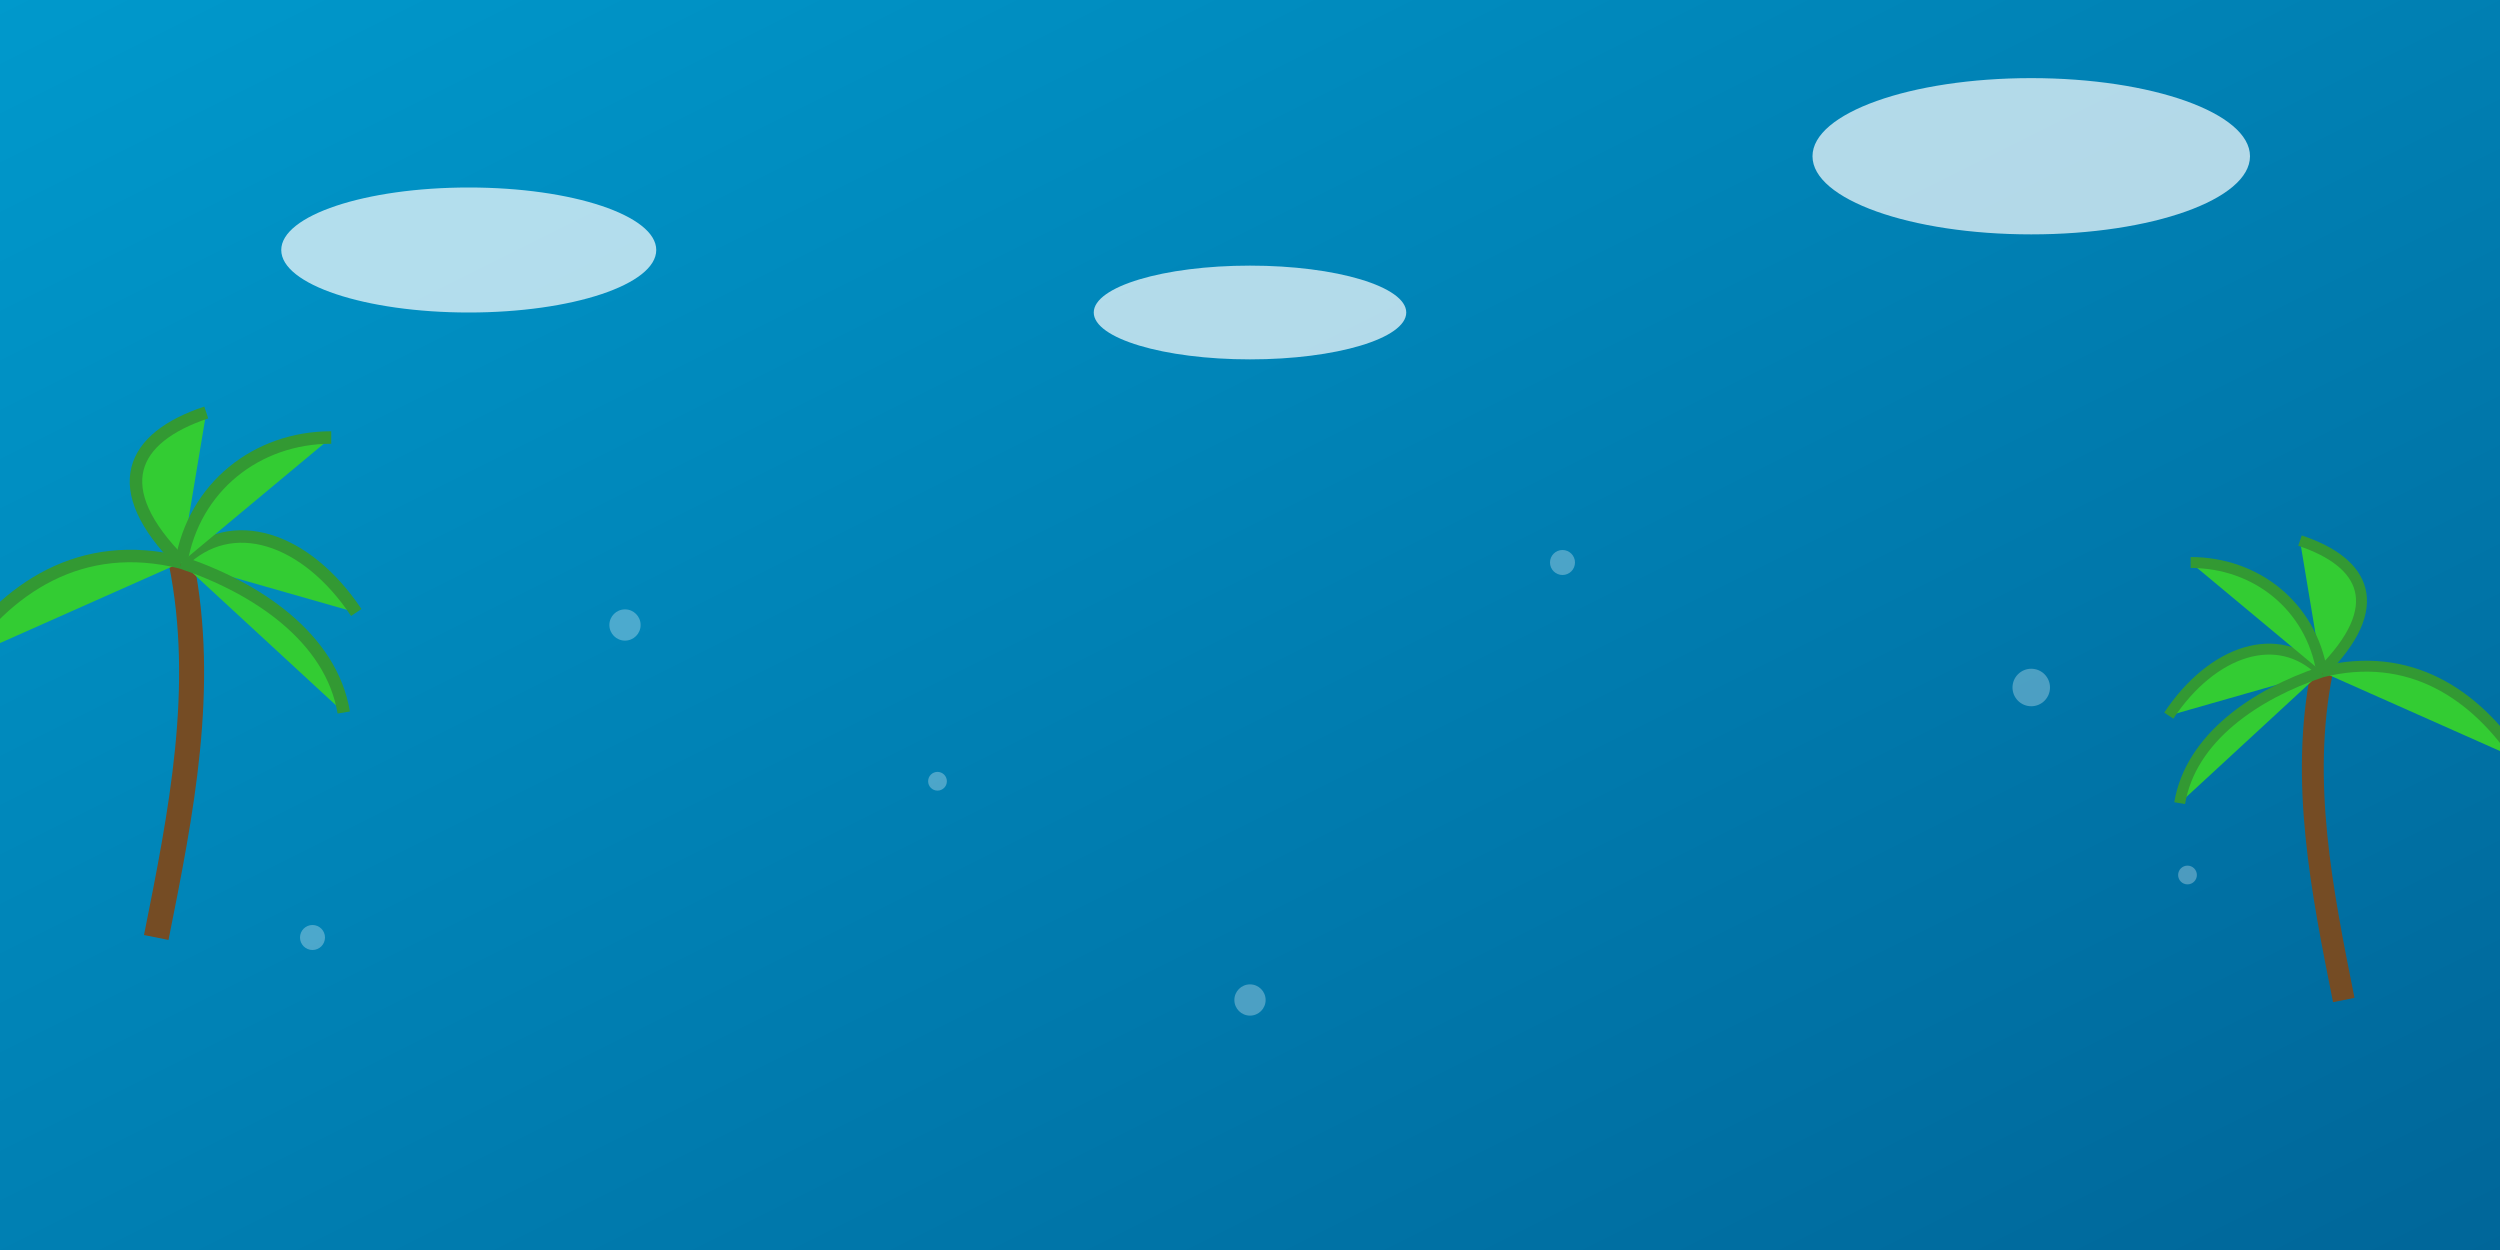 <?xml version="1.0" encoding="UTF-8"?>
<svg xmlns="http://www.w3.org/2000/svg" width="800" height="400" viewBox="0 0 800 400">
  <!-- Fond océan -->
  <rect width="800" height="400" fill="#0099cc" />
  
  <!-- Dégradé océan -->
  <defs>
    <linearGradient id="oceanGradient" x1="0%" y1="0%" x2="100%" y2="100%">
      <stop offset="0%" style="stop-color:#0099cc;stop-opacity:1" />
      <stop offset="100%" style="stop-color:#006699;stop-opacity:1" />
    </linearGradient>
  </defs>
  <rect width="800" height="400" fill="url(#oceanGradient)" />
  
  <!-- Palmier gauche -->
  <g transform="translate(50,300) scale(0.8)">
    <!-- Tronc -->
    <path d="M0,0 C10,-50 20,-100 10,-150" stroke="#754c24" stroke-width="10" fill="none" />
    
    <!-- Feuilles -->
    <path d="M10,-150 C-30,-160 -60,-140 -80,-110" stroke="#339933" stroke-width="5" fill="#33cc33" />
    <path d="M10,-150 C-20,-180 -10,-200 20,-210" stroke="#339933" stroke-width="5" fill="#33cc33" />
    <path d="M10,-150 C30,-170 60,-160 80,-130" stroke="#339933" stroke-width="5" fill="#33cc33" />
    <path d="M10,-150 C40,-140 70,-120 75,-90" stroke="#339933" stroke-width="5" fill="#33cc33" />
    <path d="M10,-150 C15,-180 40,-200 70,-200" stroke="#339933" stroke-width="5" fill="#33cc33" />
  </g>
  
  <!-- Palmier droit -->
  <g transform="translate(750,320) scale(-0.7,0.7)">
    <!-- Tronc -->
    <path d="M0,0 C10,-50 20,-100 10,-150" stroke="#754c24" stroke-width="10" fill="none" />
    
    <!-- Feuilles -->
    <path d="M10,-150 C-30,-160 -60,-140 -80,-110" stroke="#339933" stroke-width="5" fill="#33cc33" />
    <path d="M10,-150 C-20,-180 -10,-200 20,-210" stroke="#339933" stroke-width="5" fill="#33cc33" />
    <path d="M10,-150 C30,-170 60,-160 80,-130" stroke="#339933" stroke-width="5" fill="#33cc33" />
    <path d="M10,-150 C40,-140 70,-120 75,-90" stroke="#339933" stroke-width="5" fill="#33cc33" />
    <path d="M10,-150 C15,-180 40,-200 70,-200" stroke="#339933" stroke-width="5" fill="#33cc33" />
  </g>
  
  <!-- Nuages -->
  <g opacity="0.7">
    <ellipse cx="150" cy="80" rx="60" ry="20" fill="white" />
    <ellipse cx="650" cy="50" rx="70" ry="25" fill="white" />
    <ellipse cx="400" cy="100" rx="50" ry="15" fill="white" />
  </g>
  
  <!-- Reflets de soleil sur l'eau -->
  <g opacity="0.3">
    <circle cx="200" cy="200" r="5" fill="white" />
    <circle cx="300" cy="250" r="3" fill="white" />
    <circle cx="500" cy="180" r="4" fill="white" />
    <circle cx="650" cy="220" r="6" fill="white" />
    <circle cx="100" cy="300" r="4" fill="white" />
    <circle cx="400" cy="320" r="5" fill="white" />
    <circle cx="700" cy="280" r="3" fill="white" />
  </g>
</svg>